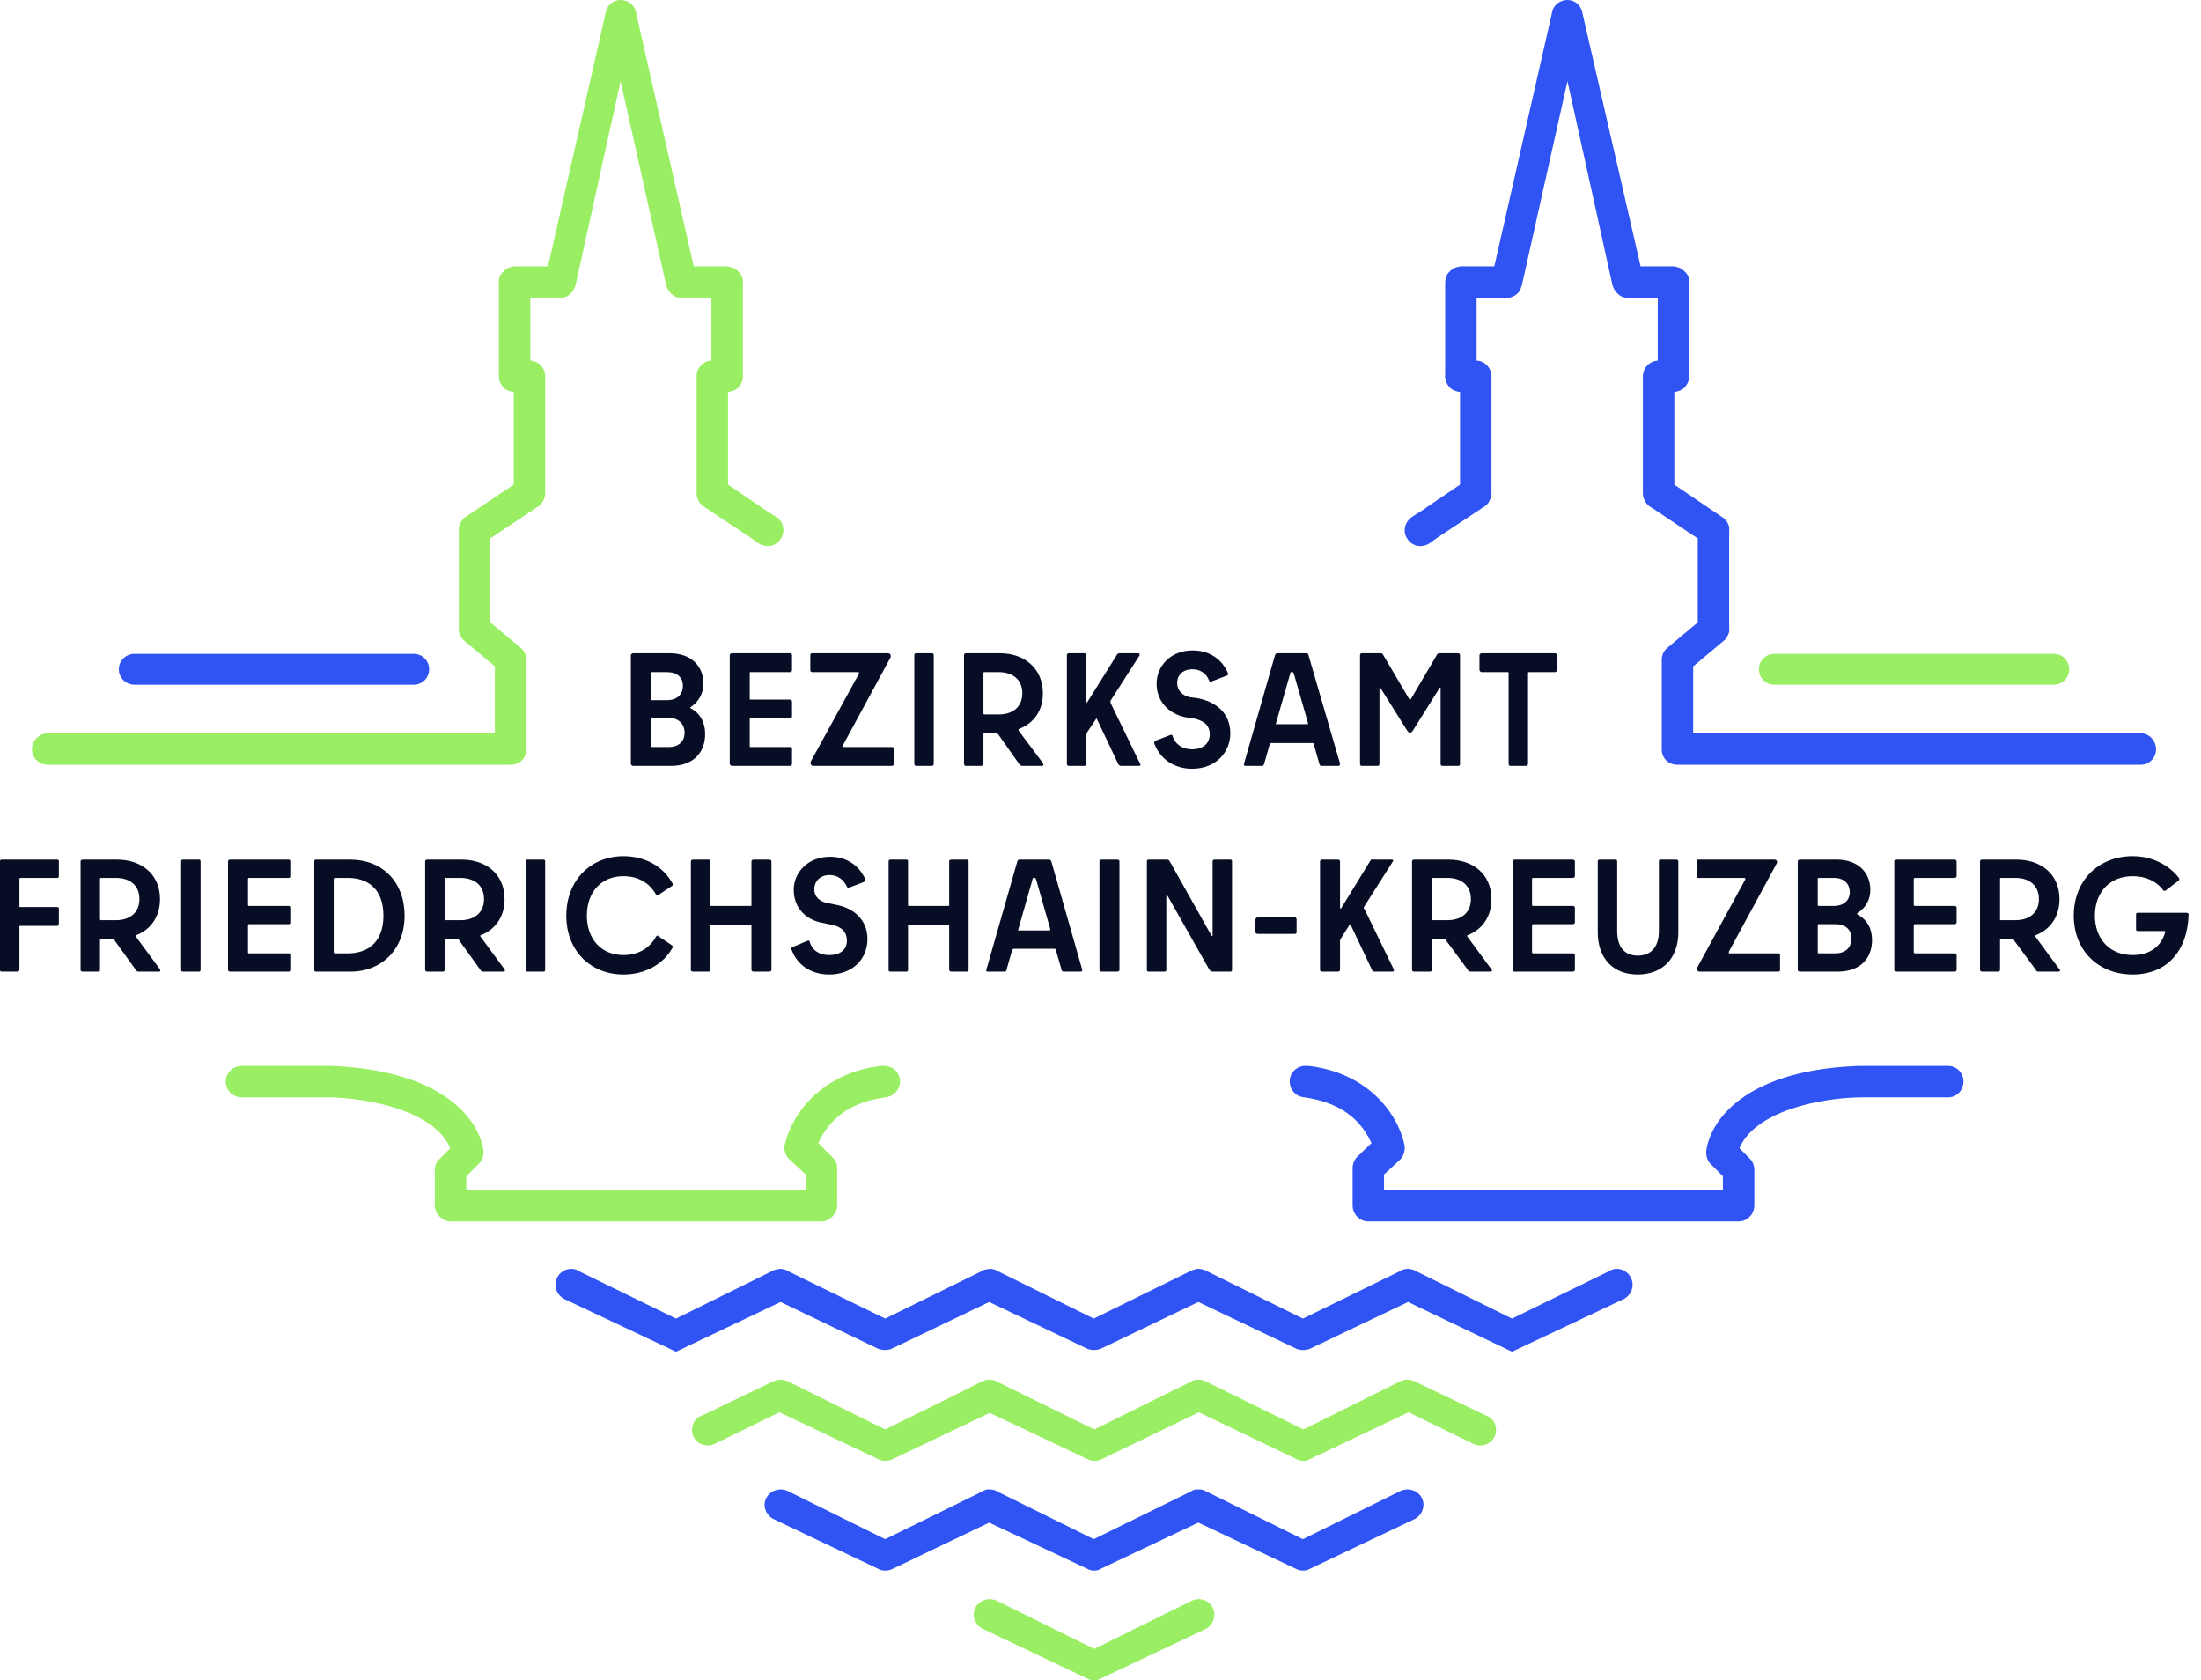 <svg width="131" height="100" viewBox="0 0 131 100" fill="none" xmlns="http://www.w3.org/2000/svg">
<g id="Ebene 1">
<path id="&#38;lt;Path&#38;gt;" d="M8.027 40.749C7.482 40.749 7.074 40.341 7.074 39.83C7.074 39.32 7.482 38.912 8.027 38.912H24.624C25.134 38.912 25.542 39.32 25.542 39.83C25.542 40.341 25.134 40.749 24.624 40.749H8.027Z" fill="#3054F3"/>
<path id="&#38;lt;Path&#38;gt;_2" d="M2.857 45.51C2.313 45.51 1.905 45.102 1.905 44.592C1.905 44.082 2.313 43.639 2.857 43.639H29.454V39.66L27.549 38.061C27.481 37.969 27.423 37.881 27.379 37.789C27.311 37.653 27.287 37.507 27.311 37.347V31.599C27.277 31.326 27.379 31.088 27.583 30.884V30.85L30.576 28.843V23.333C30.372 23.299 30.134 23.231 29.964 23.061C29.76 22.823 29.658 22.551 29.692 22.279V16.871C29.658 16.599 29.76 16.326 29.964 16.157C30.134 15.952 30.372 15.884 30.61 15.85H32.617L36.052 0.748V0.68C36.076 0.612 36.11 0.544 36.154 0.476C36.178 0.408 36.222 0.34 36.29 0.272C36.46 0.102 36.698 0 36.936 0C37.378 0 37.718 0.272 37.855 0.68V0.748L41.29 15.85H43.296C43.534 15.884 43.773 15.952 43.943 16.157C44.147 16.326 44.249 16.599 44.215 16.871V22.279C44.249 22.551 44.147 22.823 43.943 23.061C43.773 23.231 43.534 23.299 43.33 23.333V28.843L45.337 30.204L45.371 30.238L46.221 30.782L46.323 30.85C46.663 31.157 46.731 31.701 46.459 32.075C46.187 32.517 45.609 32.619 45.167 32.347L44.691 32.007L41.97 30.204C41.834 30.136 41.722 30.034 41.63 29.898C41.528 29.728 41.46 29.558 41.46 29.388V22.381C41.46 22.143 41.562 21.905 41.732 21.735C41.902 21.565 42.106 21.463 42.344 21.463V17.721H40.643C40.371 17.755 40.099 17.653 39.929 17.449C39.817 17.337 39.735 17.211 39.691 17.075L39.657 17.007L36.936 4.83L34.249 17.007L34.215 17.075C34.171 17.211 34.09 17.337 33.977 17.449C33.807 17.653 33.535 17.755 33.263 17.721H31.562V21.463C31.8 21.463 32.005 21.565 32.175 21.735C32.345 21.905 32.447 22.143 32.447 22.381V29.388C32.447 29.558 32.379 29.728 32.277 29.898C32.185 30.034 32.073 30.136 31.936 30.204L29.182 32.041V37.041L31.052 38.605C31.222 38.776 31.324 39.014 31.324 39.252V44.592C31.324 45.136 30.916 45.51 30.406 45.51H2.857Z" fill="#99EE63"/>
<path id="&#38;lt;Path&#38;gt;_3" d="M122.237 40.749C122.747 40.749 123.155 40.341 123.155 39.83C123.155 39.32 122.747 38.912 122.237 38.912H105.605C105.095 38.912 104.687 39.32 104.687 39.83C104.687 40.341 105.095 40.749 105.605 40.749H122.237Z" fill="#99EE63"/>
<path id="&#38;lt;Path&#38;gt;_4" d="M127.406 45.51C127.916 45.51 128.325 45.102 128.325 44.592C128.325 44.082 127.916 43.639 127.406 43.639H100.775V39.66L102.68 38.061C102.748 37.969 102.806 37.881 102.85 37.789C102.918 37.653 102.942 37.507 102.918 37.347V31.599C102.952 31.326 102.85 31.088 102.646 30.884L102.612 30.85L99.653 28.843V23.333C99.857 23.299 100.095 23.231 100.265 23.061C100.469 22.823 100.571 22.551 100.537 22.279V16.871C100.571 16.599 100.469 16.326 100.265 16.157C100.095 15.952 99.857 15.884 99.619 15.85H97.646L94.177 0.748V0.68C94.153 0.612 94.119 0.544 94.075 0.476C94.051 0.408 94.007 0.34 93.939 0.272C93.769 0.102 93.531 0 93.293 0C92.851 0 92.511 0.272 92.375 0.68V0.748L88.939 15.85H86.933C86.695 15.884 86.457 15.952 86.287 16.157C86.083 16.326 86.014 16.599 86.014 16.871V22.279C85.981 22.551 86.083 22.823 86.287 23.061C86.457 23.231 86.695 23.299 86.899 23.333V28.843L84.892 30.204L84.858 30.238L84.008 30.782L83.94 30.85C83.566 31.157 83.498 31.701 83.77 32.075C84.042 32.517 84.62 32.619 85.062 32.347L85.538 32.007L88.259 30.204C88.395 30.136 88.508 30.034 88.599 29.898C88.701 29.728 88.769 29.558 88.769 29.388V22.381C88.769 22.143 88.667 21.905 88.497 21.735C88.327 21.565 88.123 21.463 87.885 21.463V17.721H89.586C89.858 17.755 90.13 17.653 90.334 17.449C90.446 17.337 90.514 17.211 90.538 17.075L90.572 17.007L93.293 4.83L95.98 17.007L96.014 17.075C96.058 17.211 96.14 17.337 96.252 17.449C96.456 17.653 96.694 17.755 96.966 17.721H98.667V21.463C98.463 21.463 98.225 21.565 98.055 21.735C97.885 21.905 97.782 22.143 97.782 22.381V29.388C97.782 29.558 97.85 29.728 97.953 29.898C98.044 30.034 98.157 30.136 98.293 30.204L101.048 32.041V37.041L99.177 38.605C99.007 38.776 98.905 39.014 98.905 39.252V44.592C98.905 45.136 99.313 45.51 99.823 45.51H127.406Z" fill="#3054F3"/>
<path id="&#38;lt;Path&#38;gt;_5" d="M47.956 70.817V69.898L46.969 68.98C46.969 68.98 46.629 68.674 46.697 68.164C47.208 65.987 49.18 63.81 52.445 63.436H52.615C53.16 63.436 53.568 63.844 53.568 64.354C53.568 64.864 53.16 65.272 52.683 65.306C51.221 65.511 49.554 66.123 48.704 68.028L49.52 68.844C49.724 69.014 49.827 69.252 49.827 69.524V71.735C49.827 72.245 49.384 72.688 48.874 72.688H26.835C26.325 72.688 25.883 72.245 25.883 71.735V69.626C25.883 69.354 25.985 69.116 26.189 68.946L26.801 68.334C25.883 66.123 21.971 65.341 19.59 65.306H14.387C13.877 65.306 13.434 64.898 13.434 64.354C13.434 63.844 13.877 63.436 14.387 63.436H19.692C26.087 63.674 28.433 66.395 28.773 68.436C28.841 68.946 28.501 69.252 28.501 69.252L27.753 70V70.817H47.956Z" fill="#99EE63"/>
<path id="&#38;lt;Path&#38;gt;_6" d="M82.375 70.817V69.898L83.362 68.98C83.362 68.98 83.668 68.674 83.6 68.164C83.124 65.987 81.151 63.81 77.886 63.436H77.682C77.172 63.436 76.763 63.844 76.763 64.354C76.763 64.864 77.138 65.272 77.648 65.306C79.076 65.511 80.777 66.123 81.627 68.028L80.777 68.844C80.607 69.014 80.505 69.252 80.505 69.524V71.735C80.505 72.245 80.913 72.688 81.423 72.688H103.496C104.007 72.688 104.415 72.245 104.415 71.735V69.626C104.415 69.354 104.313 69.116 104.143 68.946L103.53 68.334C104.449 66.123 108.326 65.341 110.707 65.306H115.944C116.455 65.306 116.863 64.898 116.863 64.354C116.863 63.844 116.455 63.436 115.944 63.436H110.605C104.211 63.674 101.898 66.395 101.558 68.436C101.49 68.946 101.796 69.252 101.796 69.252L102.544 70V70.817H82.375Z" fill="#3054F3"/>
<path id="&#38;lt;Path&#38;gt;_7" d="M53.126 80.239C52.99 80.306 52.843 80.341 52.684 80.341C52.547 80.341 52.411 80.317 52.275 80.272L46.459 77.483L40.235 80.443L33.671 77.347C33.331 77.211 33.059 76.871 33.059 76.463C33.059 75.953 33.467 75.511 34.011 75.511C34.171 75.511 34.317 75.555 34.453 75.647L40.235 78.47L46.085 75.579C46.177 75.555 46.279 75.534 46.391 75.511H46.425C46.606 75.511 46.766 75.555 46.902 75.647L52.684 78.47L58.431 75.647C58.455 75.623 58.489 75.603 58.533 75.579C58.602 75.555 58.669 75.545 58.737 75.545C58.782 75.521 58.84 75.511 58.908 75.511C59.088 75.511 59.248 75.555 59.384 75.647L65.098 78.47L70.914 75.613H70.948C71.05 75.545 71.118 75.545 71.186 75.545L71.22 75.511H71.424C71.516 75.534 71.604 75.555 71.696 75.579L71.764 75.613L77.546 78.47L83.328 75.647C83.464 75.555 83.61 75.511 83.77 75.511C83.906 75.511 84.032 75.534 84.144 75.579L89.994 78.47L95.776 75.647C95.912 75.555 96.058 75.511 96.218 75.511C96.762 75.511 97.17 75.953 97.17 76.463C97.17 76.871 96.898 77.211 96.558 77.347L89.994 80.443L83.804 77.483L77.954 80.272C77.842 80.317 77.706 80.341 77.546 80.341C77.41 80.341 77.284 80.317 77.172 80.272L71.322 77.483L65.574 80.239C65.438 80.306 65.278 80.341 65.098 80.341C64.938 80.341 64.791 80.306 64.656 80.239L58.874 77.483L53.126 80.239Z" fill="#3054F3"/>
<path id="&#38;lt;Path&#38;gt;_8" d="M53.126 86.836C52.99 86.904 52.843 86.938 52.684 86.938C52.524 86.938 52.388 86.904 52.275 86.836L46.391 84.047L42.48 85.952C42.368 85.996 42.252 86.02 42.14 86.02C41.596 86.02 41.188 85.612 41.188 85.102C41.188 84.659 41.46 84.319 41.834 84.217L46.017 82.21C46.153 82.142 46.3 82.108 46.459 82.108C46.619 82.108 46.766 82.142 46.902 82.21L52.684 85.068C58.431 82.245 58.431 82.21 58.431 82.21C58.455 82.21 58.489 82.2 58.533 82.176C58.602 82.153 58.669 82.132 58.737 82.108H58.908C59.088 82.108 59.248 82.153 59.384 82.245L65.132 85.068L70.913 82.21L70.948 82.176C71.05 82.142 71.118 82.108 71.186 82.108H71.424C71.516 82.108 71.604 82.132 71.696 82.176L71.764 82.21L77.58 85.068L83.328 82.21C83.464 82.142 83.61 82.108 83.77 82.108C83.95 82.108 84.12 82.153 84.28 82.245L88.395 84.217C88.769 84.319 89.041 84.659 89.041 85.102C89.041 85.612 88.633 86.02 88.089 86.02C87.977 86.02 87.861 85.996 87.749 85.952L83.838 84.047L77.954 86.836C77.842 86.904 77.716 86.938 77.58 86.938C77.42 86.938 77.284 86.904 77.172 86.836L71.356 84.047L65.574 86.836C65.438 86.904 65.291 86.938 65.132 86.938C64.972 86.938 64.836 86.904 64.724 86.836L58.908 84.081L53.126 86.836Z" fill="#99EE63"/>
<path id="&#38;lt;Path&#38;gt;_9" d="M70.982 95.238C71.094 95.194 71.22 95.17 71.356 95.17C71.866 95.17 72.274 95.578 72.274 96.088C72.274 96.53 72.002 96.871 71.628 97.007L65.506 99.898C65.394 99.966 65.268 100 65.132 100C64.972 100 64.836 99.966 64.724 99.898L58.568 96.972C58.227 96.837 57.955 96.496 57.955 96.088C57.955 95.578 58.363 95.17 58.908 95.17C59.067 95.17 59.214 95.204 59.35 95.272L65.132 98.129L70.982 95.238Z" fill="#99EE63"/>
<path id="&#38;lt;Path&#38;gt;_10" d="M53.126 93.367C52.99 93.435 52.843 93.469 52.684 93.469C52.524 93.469 52.388 93.435 52.275 93.367L46.119 90.442C45.779 90.306 45.507 89.966 45.507 89.557C45.507 89.047 45.949 88.639 46.459 88.639C46.619 88.639 46.766 88.673 46.902 88.741L52.684 91.598L58.431 88.775C58.455 88.751 58.489 88.731 58.533 88.707C58.602 88.683 58.669 88.663 58.738 88.639H58.908C59.088 88.639 59.248 88.683 59.384 88.775L65.098 91.598L70.914 88.741L70.948 88.707C71.016 88.683 71.084 88.663 71.152 88.639C71.108 88.663 71.073 88.673 71.05 88.673L70.982 88.707C71.005 88.683 71.026 88.673 71.05 88.673C71.094 88.649 71.141 88.639 71.186 88.639H71.424C71.516 88.639 71.604 88.663 71.696 88.707L71.764 88.741L77.546 91.598L83.328 88.741C83.464 88.673 83.61 88.639 83.77 88.639C84.314 88.639 84.722 89.047 84.722 89.557C84.722 89.966 84.45 90.306 84.11 90.442L77.954 93.367C77.842 93.435 77.706 93.469 77.546 93.469C77.41 93.469 77.274 93.435 77.138 93.367L71.322 90.612L65.574 93.333C65.438 93.425 65.291 93.469 65.132 93.469C64.972 93.469 64.836 93.435 64.724 93.367L58.874 90.612L53.126 93.367Z" fill="#3054F3"/>
<path id="&#38;lt;Path&#38;gt;_11" d="M3.401 51.157H0.102C0.034 51.157 0 51.191 0 51.259V57.721C0 57.789 0.034 57.823 0.102 57.823H1.02C1.088 57.823 1.156 57.789 1.156 57.721V55.136C1.156 55.102 1.19 55.102 1.19 55.102H3.401C3.469 55.102 3.503 55.034 3.503 54.966V54.082C3.503 54.014 3.469 53.98 3.401 53.98H1.19C1.156 53.98 1.156 53.946 1.156 53.912V52.313C1.156 52.279 1.19 52.245 1.19 52.245H3.401C3.469 52.245 3.503 52.211 3.503 52.143V51.259C3.503 51.191 3.469 51.157 3.401 51.157Z" fill="#070D24"/>
<path id="&#38;lt;Compound Path&#38;gt;" fill-rule="evenodd" clip-rule="evenodd" d="M5.85 57.823H4.932C4.864 57.823 4.796 57.789 4.796 57.721V51.259C4.796 51.191 4.864 51.157 4.932 51.157H6.972C8.401 51.157 9.523 52.007 9.523 53.504C9.523 54.558 8.979 55.306 8.129 55.647C8.061 55.67 8.05 55.704 8.095 55.748L9.523 57.687C9.557 57.755 9.557 57.823 9.455 57.823H8.299C8.197 57.823 8.129 57.823 8.061 57.687L6.836 55.987C6.802 55.885 6.734 55.885 6.666 55.885H6.02C5.986 55.885 5.952 55.885 5.952 55.953V57.721C5.952 57.789 5.918 57.823 5.85 57.823ZM5.952 52.313V54.728C5.952 54.728 5.986 54.762 6.02 54.762H6.904C7.687 54.762 8.299 54.354 8.299 53.504C8.299 52.653 7.687 52.245 6.904 52.245H6.02C5.976 52.245 5.952 52.269 5.952 52.313Z" fill="#070D24"/>
<path id="&#38;lt;Path&#38;gt;_12" d="M11.836 51.157H10.884C10.816 51.157 10.782 51.191 10.782 51.259V57.721C10.782 57.789 10.816 57.823 10.884 57.823H11.836C11.904 57.823 11.938 57.789 11.938 57.721V51.259C11.938 51.191 11.904 51.157 11.836 51.157Z" fill="#070D24"/>
<path id="&#38;lt;Path&#38;gt;_13" d="M13.571 51.259V57.721C13.571 57.789 13.639 57.823 13.707 57.823H17.176C17.244 57.823 17.278 57.789 17.278 57.721V56.837C17.278 56.769 17.244 56.735 17.176 56.735H14.795C14.761 56.735 14.761 56.701 14.761 56.667V55.068C14.761 55.034 14.795 55 14.795 55H17.176C17.244 55 17.278 54.966 17.278 54.898V54.014C17.278 53.946 17.244 53.912 17.176 53.912H14.795C14.771 53.912 14.761 53.888 14.761 53.844V52.313C14.761 52.279 14.795 52.245 14.795 52.245H17.176C17.244 52.245 17.278 52.211 17.278 52.143V51.259C17.278 51.191 17.244 51.157 17.176 51.157H13.707C13.639 51.157 13.571 51.191 13.571 51.259Z" fill="#070D24"/>
<path id="&#38;lt;Compound Path&#38;gt;_2" fill-rule="evenodd" clip-rule="evenodd" d="M24.08 54.49C24.08 56.497 22.72 57.823 20.849 57.823H18.808C18.74 57.823 18.706 57.789 18.706 57.721V51.259C18.706 51.191 18.74 51.157 18.808 51.157H20.849C22.72 51.157 24.08 52.449 24.08 54.49ZM19.931 56.735H20.713C21.801 56.735 22.822 56.157 22.822 54.49C22.822 52.823 21.801 52.245 20.713 52.245H19.931C19.897 52.245 19.863 52.279 19.863 52.313V56.667C19.863 56.711 19.886 56.735 19.931 56.735Z" fill="#070D24"/>
<path id="&#38;lt;Compound Path&#38;gt;_3" fill-rule="evenodd" clip-rule="evenodd" d="M26.359 57.823H25.441C25.372 57.823 25.305 57.789 25.305 57.721V51.259C25.305 51.191 25.372 51.157 25.441 51.157H27.481C28.91 51.157 30.032 52.007 30.032 53.504C30.032 54.558 29.488 55.306 28.638 55.647C28.57 55.67 28.559 55.704 28.604 55.748L30.032 57.687C30.066 57.755 30.066 57.823 29.964 57.823H28.808C28.706 57.823 28.638 57.823 28.57 57.687L27.345 55.987C27.311 55.885 27.243 55.885 27.175 55.885H26.529C26.495 55.885 26.461 55.885 26.461 55.953V57.721C26.461 57.789 26.427 57.823 26.359 57.823ZM26.461 52.313V54.728C26.461 54.728 26.495 54.762 26.529 54.762H27.413C28.195 54.762 28.808 54.354 28.808 53.504C28.808 52.653 28.195 52.245 27.413 52.245H26.529C26.485 52.245 26.461 52.269 26.461 52.313Z" fill="#070D24"/>
<path id="&#38;lt;Path&#38;gt;_14" d="M32.345 51.157H31.392C31.324 51.157 31.29 51.191 31.29 51.259V57.721C31.29 57.789 31.324 57.823 31.392 57.823H32.345C32.413 57.823 32.447 57.789 32.447 57.721V51.259C32.447 51.191 32.413 51.157 32.345 51.157Z" fill="#070D24"/>
<path id="&#38;lt;Path&#38;gt;_15" d="M37.106 57.993C38.399 57.993 39.487 57.381 40.031 56.394C40.055 56.326 40.041 56.282 39.997 56.258L39.181 55.714C39.147 55.646 39.079 55.68 39.045 55.748C38.637 56.462 37.957 56.837 37.106 56.837C35.78 56.837 34.93 55.884 34.93 54.49C34.93 53.095 35.78 52.143 37.106 52.143C37.957 52.143 38.637 52.517 39.045 53.231C39.079 53.299 39.147 53.299 39.181 53.265L39.997 52.721C40.041 52.697 40.055 52.653 40.031 52.585C39.487 51.565 38.399 50.952 37.106 50.952C35.168 50.952 33.705 52.381 33.705 54.49C33.705 56.599 35.168 57.993 37.106 57.993Z" fill="#070D24"/>
<path id="&#38;lt;Path&#38;gt;_16" d="M42.276 53.878V51.259C42.276 51.191 42.242 51.157 42.174 51.157H41.256C41.188 51.157 41.12 51.191 41.12 51.259V57.721C41.12 57.789 41.188 57.823 41.256 57.823H42.174C42.242 57.823 42.276 57.789 42.276 57.721V55.068C42.276 55.044 42.3 55.034 42.344 55.034H44.691C44.714 55.034 44.725 55.046 44.725 55.068V57.721C44.725 57.789 44.793 57.823 44.861 57.823H45.779C45.847 57.823 45.915 57.789 45.915 57.721V51.259C45.915 51.191 45.847 51.157 45.779 51.157H44.861C44.793 51.157 44.725 51.191 44.725 51.259V53.878C44.725 53.902 44.715 53.912 44.691 53.912H42.344C42.3 53.912 42.276 53.902 42.276 53.878Z" fill="#070D24"/>
<path id="&#38;lt;Path&#38;gt;_17" d="M49.35 57.993C50.779 57.993 51.629 57.041 51.629 55.885C51.629 54.66 50.711 54.014 49.758 53.844L49.248 53.742C48.738 53.64 48.466 53.334 48.466 52.925C48.466 52.449 48.806 52.075 49.384 52.075C49.861 52.075 50.201 52.347 50.405 52.755C50.428 52.823 50.473 52.847 50.541 52.823L51.425 52.483C51.493 52.439 51.517 52.381 51.493 52.313C51.153 51.531 50.405 50.987 49.418 50.987C48.092 50.987 47.242 51.905 47.242 52.959C47.242 54.014 47.956 54.762 49.01 54.932L49.486 55.034C50.065 55.136 50.405 55.443 50.405 55.987C50.405 56.497 50.031 56.837 49.35 56.837C48.806 56.837 48.364 56.599 48.194 56.055C48.194 55.987 48.126 55.953 48.058 55.987L47.174 56.361C47.106 56.385 47.082 56.429 47.106 56.497C47.446 57.449 48.296 57.993 49.35 57.993Z" fill="#070D24"/>
<path id="&#38;lt;Path&#38;gt;_18" d="M54.044 53.878V51.259C54.044 51.191 54.01 51.157 53.942 51.157H52.989C52.922 51.157 52.888 51.191 52.888 51.259V57.721C52.888 57.789 52.922 57.823 52.989 57.823H53.942C54.01 57.823 54.044 57.789 54.044 57.721V55.068C54.044 55.044 54.068 55.034 54.112 55.034H56.425C56.47 55.034 56.493 55.046 56.493 55.068V57.721C56.493 57.789 56.561 57.823 56.629 57.823H57.547C57.615 57.823 57.649 57.789 57.649 57.721V51.259C57.649 51.191 57.615 51.157 57.547 51.157H56.629C56.561 51.157 56.493 51.191 56.493 51.259V53.878C56.493 53.902 56.469 53.912 56.425 53.912H54.112C54.068 53.912 54.044 53.902 54.044 53.878Z" fill="#070D24"/>
<path id="&#38;lt;Compound Path&#38;gt;_4" fill-rule="evenodd" clip-rule="evenodd" d="M62.581 51.293L64.417 57.721C64.417 57.789 64.383 57.823 64.315 57.823H63.329C63.261 57.823 63.217 57.8 63.193 57.755L62.853 56.565C62.853 56.497 62.819 56.463 62.751 56.463H60.336C60.302 56.463 60.268 56.497 60.234 56.565L59.894 57.755C59.894 57.8 59.86 57.823 59.792 57.823H58.806C58.714 57.823 58.68 57.789 58.703 57.721L60.54 51.293C60.574 51.157 60.642 51.157 60.71 51.157H62.377C62.479 51.157 62.547 51.157 62.581 51.293ZM60.642 55.374H62.445C62.489 55.374 62.513 55.351 62.513 55.306L61.662 52.313C61.639 52.269 61.618 52.245 61.594 52.245H61.492C61.468 52.245 61.458 52.269 61.458 52.313L60.608 55.306C60.584 55.351 60.598 55.374 60.642 55.374Z" fill="#070D24"/>
<path id="&#38;lt;Path&#38;gt;_19" d="M66.492 51.157H65.574C65.506 51.157 65.438 51.191 65.438 51.259V57.721C65.438 57.789 65.506 57.823 65.574 57.823H66.492C66.56 57.823 66.628 57.789 66.628 57.721V51.259C66.628 51.191 66.56 51.157 66.492 51.157Z" fill="#070D24"/>
<path id="&#38;lt;Path&#38;gt;_20" d="M72.104 55.681L69.621 51.259C69.553 51.157 69.519 51.157 69.417 51.157H68.363C68.295 51.157 68.261 51.191 68.261 51.259V57.721C68.261 57.789 68.295 57.823 68.363 57.823H69.315C69.383 57.823 69.417 57.789 69.417 57.721V53.334C69.417 53.266 69.451 53.231 69.485 53.3L71.968 57.687C72.036 57.789 72.104 57.823 72.206 57.823H73.226C73.294 57.823 73.328 57.789 73.328 57.721V51.259C73.328 51.191 73.294 51.157 73.226 51.157H72.308C72.24 51.157 72.172 51.191 72.172 51.259V55.647C72.172 55.715 72.138 55.715 72.104 55.681Z" fill="#070D24"/>
<path id="&#38;lt;Path&#38;gt;_21" d="M77.171 55.476V54.727C77.171 54.659 77.138 54.591 77.07 54.591H74.859C74.791 54.591 74.723 54.659 74.723 54.727V55.476C74.723 55.544 74.791 55.578 74.859 55.578H77.07C77.138 55.578 77.171 55.544 77.171 55.476Z" fill="#070D24"/>
<path id="&#38;lt;Path&#38;gt;_22" d="M79.756 57.721V56.054C79.756 55.952 79.756 55.918 79.79 55.884L80.301 55.068C80.335 55.034 80.369 55.034 80.403 55.068L81.661 57.721C81.685 57.789 81.729 57.823 81.797 57.823H82.852C82.954 57.823 82.987 57.789 82.954 57.687L81.219 54.116C81.151 54.048 81.151 54.014 81.219 53.911L82.885 51.292C82.954 51.191 82.919 51.156 82.817 51.156H81.695C81.651 51.133 81.603 51.156 81.559 51.224L79.825 54.048C79.79 54.082 79.756 54.082 79.756 54.014V51.258C79.756 51.191 79.688 51.156 79.62 51.156H78.702C78.634 51.156 78.566 51.191 78.566 51.258V57.721C78.566 57.789 78.634 57.823 78.702 57.823H79.62C79.688 57.823 79.756 57.789 79.756 57.721Z" fill="#070D24"/>
<path id="&#38;lt;Compound Path&#38;gt;_5" fill-rule="evenodd" clip-rule="evenodd" d="M85.096 57.823H84.178C84.11 57.823 84.042 57.789 84.042 57.721V51.259C84.042 51.191 84.11 51.157 84.178 51.157H86.219C87.647 51.157 88.769 52.007 88.769 53.504C88.769 54.558 88.225 55.306 87.375 55.647C87.307 55.647 87.307 55.715 87.341 55.748L88.769 57.687C88.838 57.755 88.803 57.823 88.701 57.823H87.545C87.443 57.823 87.409 57.823 87.341 57.687L86.083 55.987C86.049 55.885 86.015 55.885 85.913 55.885H85.266C85.244 55.885 85.232 55.907 85.232 55.953V57.721C85.232 57.789 85.164 57.823 85.096 57.823ZM85.232 52.313V54.728C85.232 54.728 85.232 54.762 85.266 54.762H86.151C86.933 54.762 87.545 54.354 87.545 53.504C87.545 52.653 86.933 52.245 86.151 52.245H85.266C85.243 52.245 85.232 52.269 85.232 52.313Z" fill="#070D24"/>
<path id="&#38;lt;Path&#38;gt;_23" d="M90.028 51.259V57.721C90.028 57.789 90.096 57.823 90.164 57.823H93.599C93.667 57.823 93.735 57.789 93.735 57.721V56.837C93.735 56.769 93.667 56.735 93.599 56.735H91.252C91.218 56.735 91.184 56.701 91.184 56.667V55.068C91.184 55.034 91.218 55 91.252 55H93.599C93.667 55 93.735 54.966 93.735 54.898V54.014C93.735 53.946 93.667 53.912 93.599 53.912H91.252C91.208 53.912 91.184 53.888 91.184 53.844V52.313C91.184 52.279 91.218 52.245 91.252 52.245H93.599C93.667 52.245 93.735 52.211 93.735 52.143V51.259C93.735 51.191 93.667 51.157 93.599 51.157H90.164C90.096 51.157 90.028 51.191 90.028 51.259Z" fill="#070D24"/>
<path id="&#38;lt;Path&#38;gt;_24" d="M97.476 57.993C98.939 57.993 99.891 57.041 99.891 55.476V51.259C99.891 51.191 99.823 51.157 99.755 51.157H98.837C98.769 51.157 98.735 51.191 98.735 51.259V55.408C98.735 56.361 98.259 56.871 97.476 56.871C96.694 56.871 96.252 56.361 96.252 55.408V51.259C96.252 51.191 96.218 51.157 96.15 51.157H95.198C95.13 51.157 95.096 51.191 95.096 51.259V55.476C95.096 57.041 96.014 57.993 97.476 57.993Z" fill="#070D24"/>
<path id="&#38;lt;Path&#38;gt;_25" d="M101.15 57.823H105.843C105.911 57.823 105.945 57.789 105.945 57.721V56.837C105.945 56.769 105.911 56.735 105.843 56.735H102.952C102.884 56.735 102.874 56.691 102.918 56.599L105.741 51.395C105.809 51.259 105.741 51.157 105.605 51.157H101.082C101.014 51.157 100.979 51.191 100.979 51.259V52.143C100.979 52.211 101.014 52.245 101.082 52.245H103.802C103.87 52.245 103.904 52.279 103.87 52.347L101.014 57.585C100.945 57.687 101.048 57.823 101.15 57.823Z" fill="#070D24"/>
<path id="&#38;lt;Compound Path&#38;gt;_6" fill-rule="evenodd" clip-rule="evenodd" d="M107 57.721V51.259C107 51.191 107.068 51.157 107.136 51.157H109.312C110.605 51.157 111.319 51.939 111.319 52.959C111.319 53.572 111.013 54.048 110.571 54.32C110.503 54.354 110.537 54.422 110.605 54.456C111.115 54.728 111.421 55.238 111.421 55.953C111.421 57.007 110.741 57.823 109.38 57.823H107.136C107.068 57.823 107 57.789 107 57.721ZM108.19 52.313V53.844C108.19 53.888 108.2 53.912 108.224 53.912H109.142C109.754 53.912 110.095 53.572 110.095 53.096C110.095 52.585 109.754 52.245 109.142 52.245H108.224C108.2 52.245 108.19 52.269 108.19 52.313ZM108.19 55.068V56.667C108.19 56.701 108.19 56.735 108.224 56.735H109.244C109.857 56.735 110.197 56.361 110.197 55.851C110.197 55.34 109.857 55 109.244 55H108.224C108.2 55 108.19 55.024 108.19 55.068Z" fill="#070D24"/>
<path id="&#38;lt;Path&#38;gt;_26" d="M112.747 51.259V57.721C112.747 57.789 112.781 57.823 112.849 57.823H116.318C116.386 57.823 116.455 57.789 116.455 57.721V56.837C116.455 56.769 116.386 56.735 116.318 56.735H113.972C113.938 56.735 113.904 56.701 113.904 56.667V55.068C113.904 55.034 113.938 55 113.972 55H116.318C116.386 55 116.455 54.966 116.455 54.898V54.014C116.455 53.946 116.386 53.912 116.318 53.912H113.972C113.927 53.912 113.904 53.888 113.904 53.844V52.313C113.904 52.279 113.938 52.245 113.972 52.245H116.318C116.386 52.245 116.455 52.211 116.455 52.143V51.259C116.455 51.191 116.386 51.157 116.318 51.157H112.849C112.781 51.157 112.747 51.191 112.747 51.259Z" fill="#070D24"/>
<path id="&#38;lt;Compound Path&#38;gt;_7" fill-rule="evenodd" clip-rule="evenodd" d="M118.903 57.823H117.985C117.917 57.823 117.849 57.789 117.849 57.721V51.259C117.849 51.191 117.917 51.157 117.985 51.157H120.026C121.454 51.157 122.577 52.007 122.577 53.504C122.577 54.558 122.032 55.306 121.182 55.647C121.114 55.647 121.114 55.715 121.148 55.748L122.577 57.687C122.645 57.755 122.611 57.823 122.509 57.823H121.352C121.25 57.823 121.216 57.823 121.148 57.687L119.89 55.987C119.856 55.885 119.822 55.885 119.72 55.885H119.073C119.051 55.885 119.039 55.907 119.039 55.953V57.721C119.039 57.789 118.971 57.823 118.903 57.823ZM119.039 52.313V54.728C119.039 54.728 119.039 54.762 119.073 54.762H119.958C120.74 54.762 121.352 54.354 121.352 53.504C121.352 52.653 120.74 52.245 119.958 52.245H119.073C119.05 52.245 119.039 52.269 119.039 52.313Z" fill="#070D24"/>
<path id="&#38;lt;Path&#38;gt;_27" d="M127.236 55.408H128.835C128.869 55.408 128.869 55.442 128.869 55.476C128.631 56.326 127.95 56.837 126.93 56.837C125.57 56.837 124.685 55.884 124.685 54.49C124.685 53.095 125.57 52.143 126.93 52.143C127.678 52.143 128.324 52.415 128.733 52.959C128.767 53.027 128.835 53.027 128.903 52.993L129.651 52.415C129.719 52.371 129.729 52.313 129.685 52.245C129.073 51.462 128.086 50.952 126.93 50.952C124.923 50.952 123.427 52.381 123.427 54.49C123.427 56.599 124.923 57.993 126.93 57.993C128.937 57.993 130.195 56.633 130.263 54.422C130.263 54.354 130.195 54.32 130.127 54.32H127.236C127.168 54.32 127.134 54.354 127.134 54.422V55.306C127.134 55.374 127.168 55.408 127.236 55.408Z" fill="#070D24"/>
<path id="&#38;lt;Compound Path&#38;gt;_8" fill-rule="evenodd" clip-rule="evenodd" d="M37.548 45.443V38.98C37.548 38.946 37.617 38.878 37.685 38.878H39.861C41.154 38.878 41.868 39.66 41.868 40.681C41.868 41.293 41.562 41.769 41.12 42.075C41.052 42.109 41.086 42.143 41.154 42.177C41.664 42.449 41.97 42.994 41.97 43.674C41.97 44.762 41.29 45.579 39.929 45.579H37.685C37.617 45.579 37.548 45.511 37.548 45.443ZM38.739 40.035V41.599C38.739 41.623 38.749 41.643 38.773 41.667H39.691C40.303 41.667 40.644 41.327 40.644 40.817C40.644 40.307 40.303 40 39.691 40H38.773C38.749 40 38.739 40.011 38.739 40.035ZM38.739 42.79V44.388C38.739 44.422 38.739 44.456 38.773 44.456H39.793C40.406 44.456 40.746 44.116 40.746 43.606C40.746 43.096 40.406 42.721 39.793 42.721H38.773C38.749 42.721 38.739 42.745 38.739 42.79Z" fill="#070D24"/>
<path id="&#38;lt;Path&#38;gt;_28" d="M43.432 38.98V45.443C43.432 45.511 43.5 45.579 43.569 45.579H47.038C47.106 45.579 47.14 45.511 47.14 45.443V44.558C47.14 44.49 47.106 44.456 47.038 44.456H44.657C44.623 44.456 44.623 44.422 44.623 44.388V42.79C44.623 42.755 44.623 42.721 44.657 42.721H47.038C47.106 42.721 47.14 42.688 47.14 42.62V41.769C47.14 41.701 47.106 41.633 47.038 41.633H44.657C44.633 41.633 44.623 41.623 44.623 41.599V40.035C44.623 40.012 44.634 40 44.657 40H47.038C47.106 40 47.14 39.932 47.14 39.864V38.98C47.14 38.946 47.106 38.878 47.038 38.878H43.569C43.5 38.878 43.432 38.946 43.432 38.98Z" fill="#070D24"/>
<path id="&#38;lt;Path&#38;gt;_29" d="M48.398 45.579H53.092C53.16 45.579 53.194 45.511 53.194 45.477V44.558C53.194 44.49 53.16 44.456 53.092 44.456H50.201C50.133 44.456 50.123 44.422 50.167 44.354L52.99 39.15C53.058 39.014 52.99 38.878 52.854 38.878H48.33C48.262 38.878 48.228 38.946 48.228 38.98V39.864C48.228 39.932 48.262 40 48.33 40H51.051C51.119 40 51.153 40 51.119 40.102L48.262 45.307C48.194 45.443 48.296 45.579 48.398 45.579Z" fill="#070D24"/>
<path id="&#38;lt;Path&#38;gt;_30" d="M55.472 38.878H54.52C54.452 38.878 54.418 38.946 54.418 38.98V45.443C54.418 45.511 54.452 45.579 54.52 45.579H55.472C55.541 45.579 55.575 45.511 55.575 45.443V38.98C55.575 38.946 55.541 38.878 55.472 38.878Z" fill="#070D24"/>
<path id="&#38;lt;Compound Path&#38;gt;_9" fill-rule="evenodd" clip-rule="evenodd" d="M58.397 45.579H57.479C57.411 45.579 57.377 45.511 57.377 45.443V38.98C57.377 38.946 57.411 38.878 57.479 38.878H59.52C60.948 38.878 62.071 39.762 62.071 41.259C62.071 42.313 61.526 43.028 60.676 43.368C60.608 43.392 60.598 43.436 60.642 43.504L62.071 45.409C62.139 45.511 62.105 45.579 62.003 45.579H60.88C60.744 45.579 60.71 45.545 60.642 45.443L59.418 43.708C59.35 43.64 59.316 43.606 59.214 43.606H58.602C58.568 43.606 58.533 43.64 58.533 43.674V45.443C58.533 45.511 58.465 45.579 58.397 45.579ZM58.533 40.035V42.449C58.533 42.483 58.533 42.517 58.602 42.517H59.452C60.234 42.517 60.846 42.109 60.846 41.259C60.846 40.409 60.234 40 59.452 40H58.602C58.557 40 58.533 40.011 58.533 40.035Z" fill="#070D24"/>
<path id="&#38;lt;Path&#38;gt;_31" d="M64.656 45.443V43.776C64.656 43.708 64.689 43.64 64.689 43.606L65.234 42.79C65.234 42.755 65.302 42.755 65.302 42.824L66.56 45.477C66.604 45.545 66.662 45.579 66.73 45.579H67.784C67.853 45.579 67.921 45.511 67.853 45.443L66.118 41.871C66.084 41.769 66.084 41.735 66.118 41.667L67.819 39.014C67.853 38.946 67.819 38.878 67.751 38.878H66.628C66.56 38.878 66.516 38.902 66.492 38.946L64.724 41.769C64.689 41.837 64.656 41.803 64.656 41.769V38.98C64.656 38.946 64.621 38.878 64.553 38.878H63.601C63.533 38.878 63.499 38.946 63.499 38.98V45.443C63.499 45.511 63.533 45.579 63.601 45.579H64.553C64.621 45.579 64.656 45.511 64.656 45.443Z" fill="#070D24"/>
<path id="&#38;lt;Path&#38;gt;_32" d="M70.948 45.748C72.376 45.748 73.226 44.762 73.226 43.64C73.226 42.381 72.308 41.769 71.356 41.565L70.845 41.497C70.335 41.395 70.063 41.055 70.063 40.647C70.063 40.17 70.403 39.83 70.981 39.83C71.424 39.83 71.798 40.068 71.968 40.51C72.012 40.578 72.07 40.589 72.138 40.544L73.022 40.204C73.09 40.181 73.114 40.136 73.09 40.068C72.75 39.252 72.002 38.708 70.981 38.708C69.689 38.708 68.839 39.626 68.839 40.681C68.839 41.735 69.553 42.483 70.573 42.687L71.049 42.755C71.662 42.891 72.002 43.163 72.002 43.708C72.002 44.218 71.628 44.592 70.948 44.592C70.403 44.592 69.961 44.32 69.791 43.81C69.791 43.742 69.723 43.708 69.655 43.742L68.771 44.082C68.703 44.126 68.679 44.184 68.703 44.252C69.043 45.17 69.893 45.748 70.948 45.748Z" fill="#070D24"/>
<path id="&#38;lt;Compound Path&#38;gt;_10" fill-rule="evenodd" clip-rule="evenodd" d="M77.886 39.014L79.757 45.443C79.757 45.535 79.722 45.579 79.654 45.579H78.668C78.6 45.579 78.556 45.545 78.532 45.477L78.192 44.286C78.192 44.218 78.158 44.218 78.09 44.218H75.675C75.641 44.218 75.607 44.218 75.573 44.286L75.233 45.477C75.209 45.545 75.175 45.579 75.131 45.579H74.145C74.053 45.579 74.019 45.535 74.043 45.443L75.879 39.014C75.913 38.912 75.947 38.878 76.049 38.878H77.716C77.818 38.878 77.886 38.912 77.886 39.014ZM75.981 43.096H77.784C77.828 43.12 77.852 43.096 77.852 43.028L77.001 40.069C76.978 40.024 76.957 40 76.933 40H76.832C76.808 40 76.797 40.024 76.797 40.069L75.947 43.028C75.923 43.096 75.937 43.12 75.981 43.096Z" fill="#070D24"/>
<path id="&#38;lt;Path&#38;gt;_33" d="M81.049 45.579H82.001C82.069 45.579 82.103 45.511 82.103 45.477V40.953C82.103 40.919 82.137 40.885 82.171 40.953L83.77 43.504C83.872 43.64 83.974 43.64 84.076 43.504L85.674 40.953C85.708 40.885 85.743 40.919 85.743 40.953V45.477C85.743 45.511 85.776 45.579 85.844 45.579H86.797C86.865 45.579 86.899 45.511 86.899 45.477V38.98C86.899 38.946 86.865 38.878 86.797 38.878H85.674C85.606 38.878 85.562 38.902 85.538 38.946L83.974 41.599C83.94 41.667 83.906 41.667 83.872 41.599L82.307 38.946C82.284 38.902 82.239 38.878 82.171 38.878H81.049C80.981 38.878 80.947 38.946 80.947 38.98V45.477C80.947 45.511 80.981 45.579 81.049 45.579Z" fill="#070D24"/>
<path id="&#38;lt;Path&#38;gt;_34" d="M92.545 38.878H88.191C88.123 38.878 88.055 38.946 88.055 38.98V39.864C88.055 39.932 88.123 40 88.191 40H89.722C89.756 40 89.79 40 89.79 40.035V45.443C89.79 45.511 89.824 45.579 89.892 45.579H90.844C90.912 45.579 90.946 45.511 90.946 45.443V40.035C90.946 40.011 90.97 40 91.014 40H92.545C92.613 40 92.681 39.932 92.681 39.864V38.98C92.681 38.946 92.613 38.878 92.545 38.878Z" fill="#070D24"/>
</g>
</svg>
